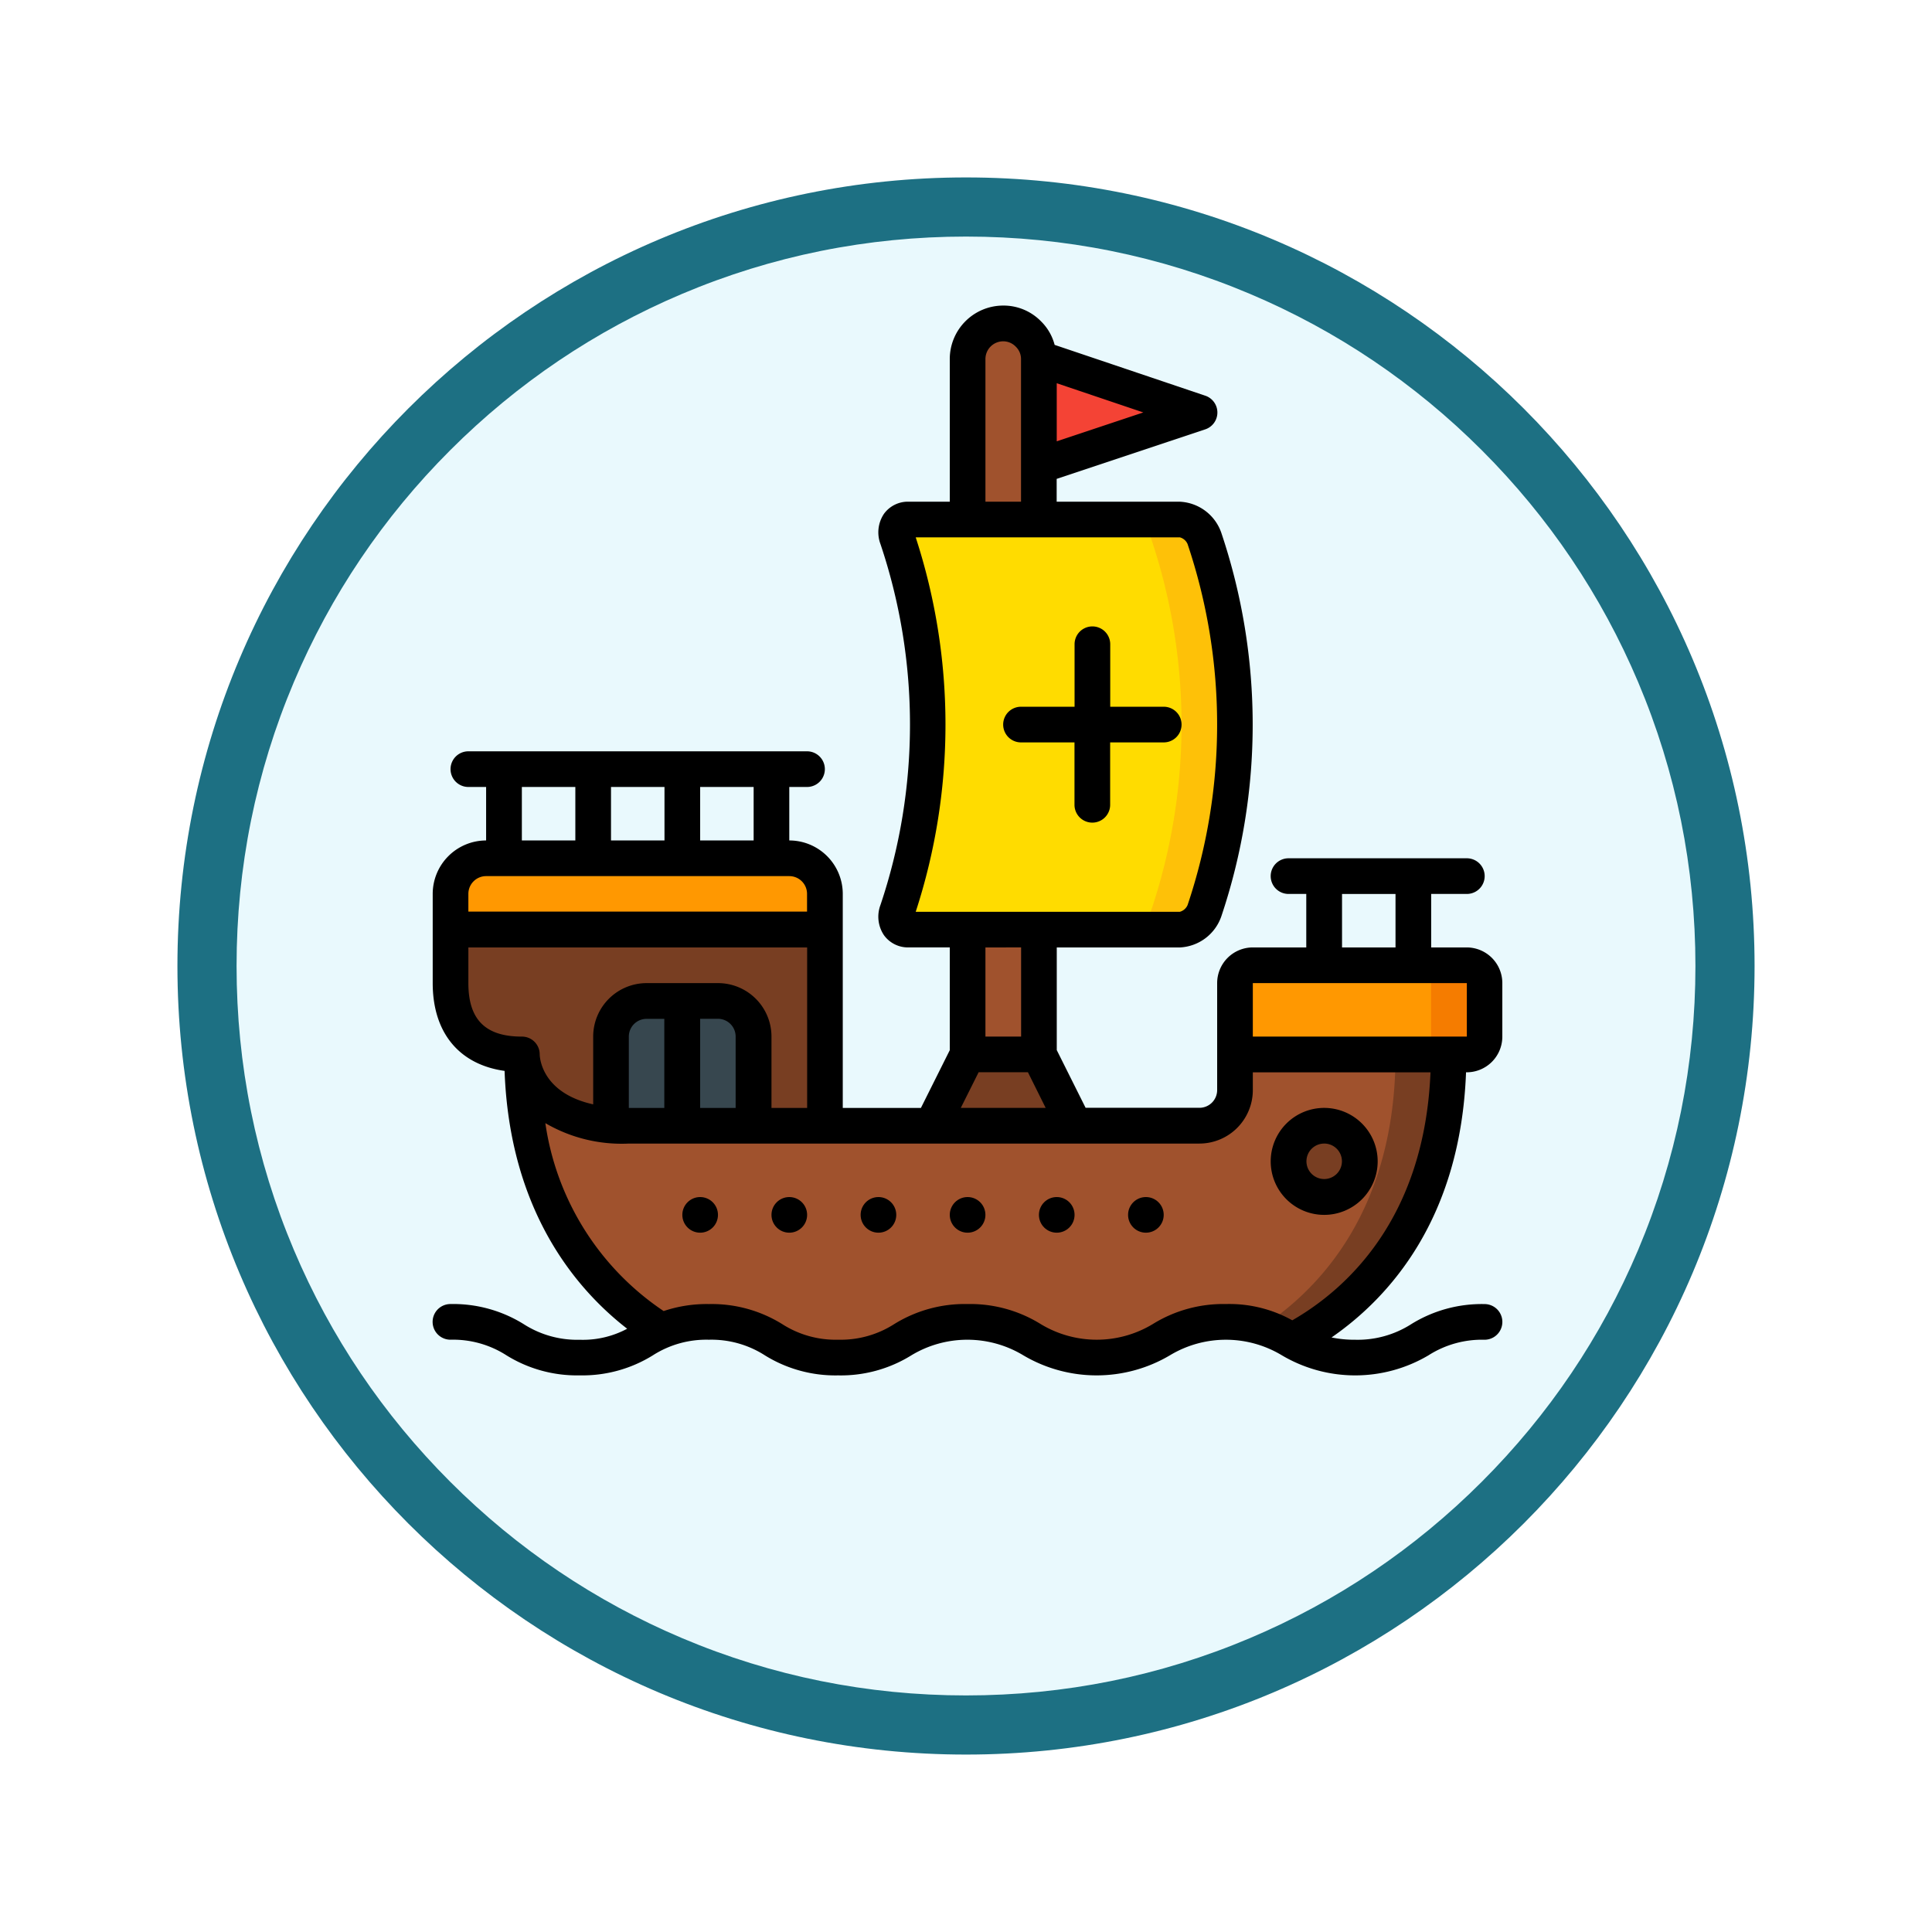 <svg xmlns="http://www.w3.org/2000/svg" xmlns:xlink="http://www.w3.org/1999/xlink" width="98" height="98" viewBox="0 0 98 98">
  <defs>
    <filter id="Trazado_904820" x="0" y="0" width="98" height="98" filterUnits="userSpaceOnUse">
      <feOffset dy="3" input="SourceAlpha"/>
      <feGaussianBlur stdDeviation="3" result="blur"/>
      <feFlood flood-opacity="0.161"/>
      <feComposite operator="in" in2="blur"/>
      <feComposite in="SourceGraphic"/>
    </filter>
  </defs>
  <g id="Grupo_1203759" data-name="Grupo 1203759" transform="translate(-816 -2521)">
    <g id="Grupo_1203715" data-name="Grupo 1203715" transform="translate(825 2527)">
      <g id="Grupo_1173585" data-name="Grupo 1173585" transform="translate(0 0)">
        <g id="Grupo_1173428" data-name="Grupo 1173428">
          <g id="Grupo_1171958" data-name="Grupo 1171958">
            <g id="Grupo_1167341" data-name="Grupo 1167341">
              <g id="Grupo_1166792" data-name="Grupo 1166792">
                <g transform="matrix(1, 0, 0, 1, -9, -6)" filter="url(#Trazado_904820)">
                  <g id="Trazado_904820-2" data-name="Trazado 904820" transform="translate(9 6)" fill="#e9f9fd">
                    <path d="M 40 78.5 C 34.802 78.5 29.76 77.482 25.015 75.475 C 20.43 73.536 16.313 70.76 12.776 67.224 C 9.24 63.687 6.464 59.57 4.525 54.986 C 2.518 50.24 1.5 45.198 1.5 40 C 1.5 34.802 2.518 29.76 4.525 25.015 C 6.464 20.43 9.24 16.313 12.776 12.776 C 16.313 9.24 20.43 6.464 25.015 4.525 C 29.76 2.518 34.802 1.5 40 1.5 C 45.198 1.5 50.24 2.518 54.985 4.525 C 59.57 6.464 63.687 9.24 67.224 12.776 C 70.76 16.313 73.536 20.43 75.475 25.015 C 77.482 29.76 78.5 34.802 78.5 40 C 78.5 45.198 77.482 50.24 75.475 54.986 C 73.536 59.57 70.76 63.687 67.224 67.224 C 63.687 70.76 59.57 73.536 54.985 75.475 C 50.24 77.482 45.198 78.5 40 78.5 Z" stroke="none"/>
                    <path d="M 40 3 C 35.004 3 30.158 3.978 25.599 5.906 C 21.193 7.77 17.236 10.438 13.837 13.837 C 10.438 17.236 7.77 21.193 5.906 25.599 C 3.978 30.158 3 35.004 3 40 C 3 44.996 3.978 49.842 5.906 54.401 C 7.77 58.807 10.438 62.764 13.837 66.163 C 17.236 69.562 21.193 72.23 25.599 74.094 C 30.158 76.022 35.004 77 40 77 C 44.996 77 49.842 76.022 54.401 74.094 C 58.807 72.23 62.764 69.562 66.163 66.163 C 69.562 62.764 72.23 58.807 74.094 54.401 C 76.022 49.842 77 44.996 77 40 C 77 35.004 76.022 30.158 74.094 25.599 C 72.23 21.193 69.562 17.236 66.163 13.837 C 62.764 10.438 58.807 7.77 54.401 5.906 C 49.842 3.978 44.996 3 40 3 M 40 7.62939453125e-06 C 62.091 7.62939453125e-06 80 17.909 80 40 C 80 62.091 62.091 80 40 80 C 17.909 80 0 62.091 0 40 C 0 17.909 17.909 7.62939453125e-06 40 7.62939453125e-06 Z" stroke="none" fill="#1d7083"/>
                  </g>
                </g>
              </g>
            </g>
          </g>
        </g>
      </g>
    </g>
    <g id="Page-1" transform="translate(837.949 2536.5)">
      <g id="_047---Ship" data-name="047---Ship" transform="translate(0 0)">
        <g id="Icons" transform="translate(0.904 0.904)">
          <path id="Shape" d="M18.993,31.809v1.809H0V31.809A1.814,1.814,0,0,1,1.809,30H17.184A1.814,1.814,0,0,1,18.993,31.809Z" transform="translate(0 -2.868)" fill="#ff9801"/>
          <path id="Shape-2" data-name="Shape" d="M18.993,34v9.948H9.044c-5.426,0-5.426-3.618-5.426-3.618A3.273,3.273,0,0,1,0,36.713V34Z" transform="translate(0 -3.25)" fill="#783e22"/>
          <path id="Shape-3" data-name="Shape" d="M44.9,36H55.757a.9.9,0,0,1,.9.9v2.713a.9.9,0,0,1-.9.9H44V36.9A.9.9,0,0,1,44.9,36Z" transform="translate(-4.206 -3.441)" fill="#ff9801"/>
          <path id="Shape-4" data-name="Shape" d="M56.713,36H54a.9.9,0,0,1,.9.9v2.713a.9.9,0,0,1-.9.9h2.713a.9.9,0,0,0,.9-.9V36.9A.9.9,0,0,0,56.713,36Z" transform="translate(-5.162 -3.441)" fill="#f57c00"/>
          <path id="Shape-5" data-name="Shape" d="M51.029,41c0,9.017-5.056,12.987-7.95,14.516a5.963,5.963,0,0,0-3.364-.95c-3.274,0-3.274,1.809-6.557,1.809s-3.274-1.809-6.557-1.809-3.274,1.809-6.557,1.809-3.274-1.809-6.557-1.809a5.675,5.675,0,0,0-2.4.461C8.151,53.209,4,49.185,4,41c0,0,0,3.618,5.426,3.618H38.367a1.814,1.814,0,0,0,1.809-1.809V41Z" transform="translate(-0.382 -3.919)" fill="sienna"/>
          <path id="Shape-6" data-name="Shape" d="M52.285,41c0,7.88-3.861,11.906-6.767,13.816a7.6,7.6,0,0,1,1.53.7C49.942,53.987,55,50.017,55,41Z" transform="translate(-4.351 -3.919)" fill="#783e22"/>
          <path id="Rectangle-path" d="M29,34h3.618v6.331H29Z" transform="translate(-2.772 -3.25)" fill="sienna"/>
          <path id="Shape-7" data-name="Shape" d="M29,9.948V1.809A1.814,1.814,0,0,1,30.809,0a1.768,1.768,0,0,1,1.275.534,1.768,1.768,0,0,1,.534,1.275v8.14Z" transform="translate(-2.772 0)" fill="sienna"/>
          <path id="Shape-8" data-name="Shape" d="M39.39,31.8H25.62c-.5,0-.741-.425-.562-.957a29.608,29.608,0,0,0,0-18.888c-.181-.532.062-.957.562-.957H39.39a1.447,1.447,0,0,1,1.247.957,29.608,29.608,0,0,1,0,18.888A1.447,1.447,0,0,1,39.39,31.8Z" transform="translate(-2.39 -1.052)" fill="#ffdc00"/>
          <path id="Shape-9" data-name="Shape" d="M41.871,11.957A1.447,1.447,0,0,0,40.624,11H37.911a1.447,1.447,0,0,1,1.247.957,29.608,29.608,0,0,1,0,18.888,1.447,1.447,0,0,1-1.247.957h2.713a1.447,1.447,0,0,0,1.247-.957,29.608,29.608,0,0,0,0-18.888Z" transform="translate(-3.624 -1.052)" fill="#fec108"/>
          <path id="Shape-10" data-name="Shape" d="M33.1,2,41.14,4.713,33,7.426Z" transform="translate(-3.155 -0.191)" fill="#f44335"/>
          <path id="Shape-11" data-name="Shape" d="M16.235,44.331V39.809A1.814,1.814,0,0,0,14.426,38H10.809A1.814,1.814,0,0,0,9,39.809v4.486" transform="translate(-0.86 -3.633)" fill="#37474f"/>
          <g id="Grupo_1203758" data-name="Grupo 1203758" transform="translate(24.419 37.081)">
            <path id="Shape-12" data-name="Shape" d="M27,44.618,28.809,41h3.618l1.809,3.618Z" transform="translate(-27 -41)" fill="#783e22"/>
            <circle id="Oval" cx="1.809" cy="1.809" r="1.809" transform="translate(18.088 3.618)" fill="#783e22"/>
          </g>
        </g>
        <g id="Icons_copy">
          <path id="Shape-13" data-name="Shape" d="M52.456,32.559H50.647V29.845h1.809a.9.9,0,0,0,0-1.809H43.411a.9.9,0,1,0,0,1.809h.9v2.713H41.6a1.809,1.809,0,0,0-1.809,1.809v5.426a.9.9,0,0,1-.9.9H33.118l-1.463-2.927V32.559H37.9a2.342,2.342,0,0,0,2.1-1.571,30.532,30.532,0,0,0,0-19.466,2.342,2.342,0,0,0-2.1-1.573h-6.25V8.791l7.521-2.507a.9.9,0,0,0,0-1.718L31.547,1.994A2.585,2.585,0,0,0,30.865.808,2.656,2.656,0,0,0,28.941,0a2.713,2.713,0,0,0-2.713,2.713V9.948H24.136a1.5,1.5,0,0,0-1.243.611,1.686,1.686,0,0,0-.181,1.537,28.726,28.726,0,0,1,0,18.309,1.682,1.682,0,0,0,.181,1.537,1.5,1.5,0,0,0,1.243.615h2.092v5.213L24.764,40.7H20.8V29.845a2.713,2.713,0,0,0-2.713-2.713V24.419h.9a.9.9,0,1,0,0-1.809H1.809a.9.9,0,1,0,0,1.809h.9v2.713A2.713,2.713,0,0,0,0,29.845v4.522c0,2.523,1.349,4.132,3.646,4.454C3.9,45.868,7.21,49.842,9.864,51.9a4.758,4.758,0,0,1-2.406.559,5.026,5.026,0,0,1-2.84-.791A6.77,6.77,0,0,0,.9,50.647a.9.9,0,0,0,0,1.809,5.019,5.019,0,0,1,2.841.792,6.775,6.775,0,0,0,3.713,1.017,6.77,6.77,0,0,0,3.714-1.017,5.026,5.026,0,0,1,2.84-.791,5.019,5.019,0,0,1,2.841.792,6.775,6.775,0,0,0,3.713,1.017,6.772,6.772,0,0,0,3.716-1.017,5.493,5.493,0,0,1,5.682,0,7.3,7.3,0,0,0,7.432,0,5.5,5.5,0,0,1,5.684,0,7.3,7.3,0,0,0,7.433,0,5.041,5.041,0,0,1,2.844-.791.9.9,0,1,0,0-1.809,6.783,6.783,0,0,0-3.716,1.017,5.041,5.041,0,0,1-2.844.792,5.711,5.711,0,0,1-1.2-.116c2.95-2.039,6.544-6.041,6.822-13.45h.032a1.809,1.809,0,0,0,1.809-1.809V34.367a1.809,1.809,0,0,0-1.809-1.809Zm-6.331-2.713h2.713v2.713H46.125ZM31.654,6.885V3.939l4.391,1.482ZM28.037,2.713a.9.9,0,0,1,.9-.9.884.884,0,0,1,.645.278.867.867,0,0,1,.26.627V9.948H28.037Zm-3.527,9.044H37.9a.592.592,0,0,1,.391.342,28.714,28.714,0,0,1,0,18.309.6.6,0,0,1-.391.342h-13.4a30.617,30.617,0,0,0,0-18.993Zm5.336,20.8v4.522H28.037V32.559Zm-2.154,6.331h2.5l.9,1.809H26.787ZM16.279,27.132H13.566V24.419h2.713Zm-7.235,0V24.419h2.713v2.713ZM4.522,24.419H7.235v2.713H4.522ZM2.713,28.941H18.088a.9.9,0,0,1,.9.9v.9H1.809v-.9A.9.9,0,0,1,2.713,28.941Zm1.809,8.14c-1.851,0-2.713-.862-2.713-2.713V32.559H18.993V40.7H17.184V37.081a2.713,2.713,0,0,0-2.713-2.713H10.853A2.713,2.713,0,0,0,8.14,37.081v3.437c-2.564-.569-2.707-2.307-2.713-2.532A.9.9,0,0,0,4.522,37.081ZM9.948,40.7V37.081a.9.9,0,0,1,.9-.9h.9V40.7Zm3.618-4.522h.9a.9.9,0,0,1,.9.9V40.7H13.566ZM43.6,51.471a6.567,6.567,0,0,0-3.362-.824,6.783,6.783,0,0,0-3.714,1.017,5.492,5.492,0,0,1-5.683,0,6.783,6.783,0,0,0-3.717-1.017,6.783,6.783,0,0,0-3.714,1.017,5.032,5.032,0,0,1-2.842.792,5.02,5.02,0,0,1-2.839-.791,6.776,6.776,0,0,0-3.715-1.017,6.866,6.866,0,0,0-2.3.355,13.846,13.846,0,0,1-6-9.532,7.68,7.68,0,0,0,4.237,1.036H38.889A2.713,2.713,0,0,0,41.6,39.794v-.9h9.012c-.306,7.464-4.309,11.027-7.015,12.581Zm-2-14.39V34.367H52.456v2.713Z" transform="translate(0 0)"/>
          <path id="Shape-14" data-name="Shape" d="M32.9,23.879h2.713v3.165a.9.9,0,1,0,1.809,0V23.879H40.14a.9.9,0,1,0,0-1.809H37.426V18.9a.9.9,0,1,0-1.809,0V22.07H32.9a.9.9,0,0,0,0,1.809Z" transform="translate(-3.059 -1.721)"/>
          <circle id="Oval-2" data-name="Oval" cx="0.904" cy="0.904" r="0.904" transform="translate(12.662 45.22)"/>
          <circle id="Oval-3" data-name="Oval" cx="0.904" cy="0.904" r="0.904" transform="translate(17.184 45.22)"/>
          <circle id="Oval-4" data-name="Oval" cx="0.904" cy="0.904" r="0.904" transform="translate(21.706 45.22)"/>
          <circle id="Oval-5" data-name="Oval" cx="0.904" cy="0.904" r="0.904" transform="translate(26.228 45.22)"/>
          <circle id="Oval-6" data-name="Oval" cx="0.904" cy="0.904" r="0.904" transform="translate(30.75 45.22)"/>
          <circle id="Oval-7" data-name="Oval" cx="0.904" cy="0.904" r="0.904" transform="translate(35.272 45.22)"/>
          <path id="Shape-15" data-name="Shape" d="M49.713,50.426A2.713,2.713,0,1,0,47,47.713,2.713,2.713,0,0,0,49.713,50.426Zm0-3.618a.9.9,0,1,1-.9.9A.9.9,0,0,1,49.713,46.809Z" transform="translate(-4.493 -4.302)"/>
        </g>
      </g>
    </g>
  </g>
</svg>
